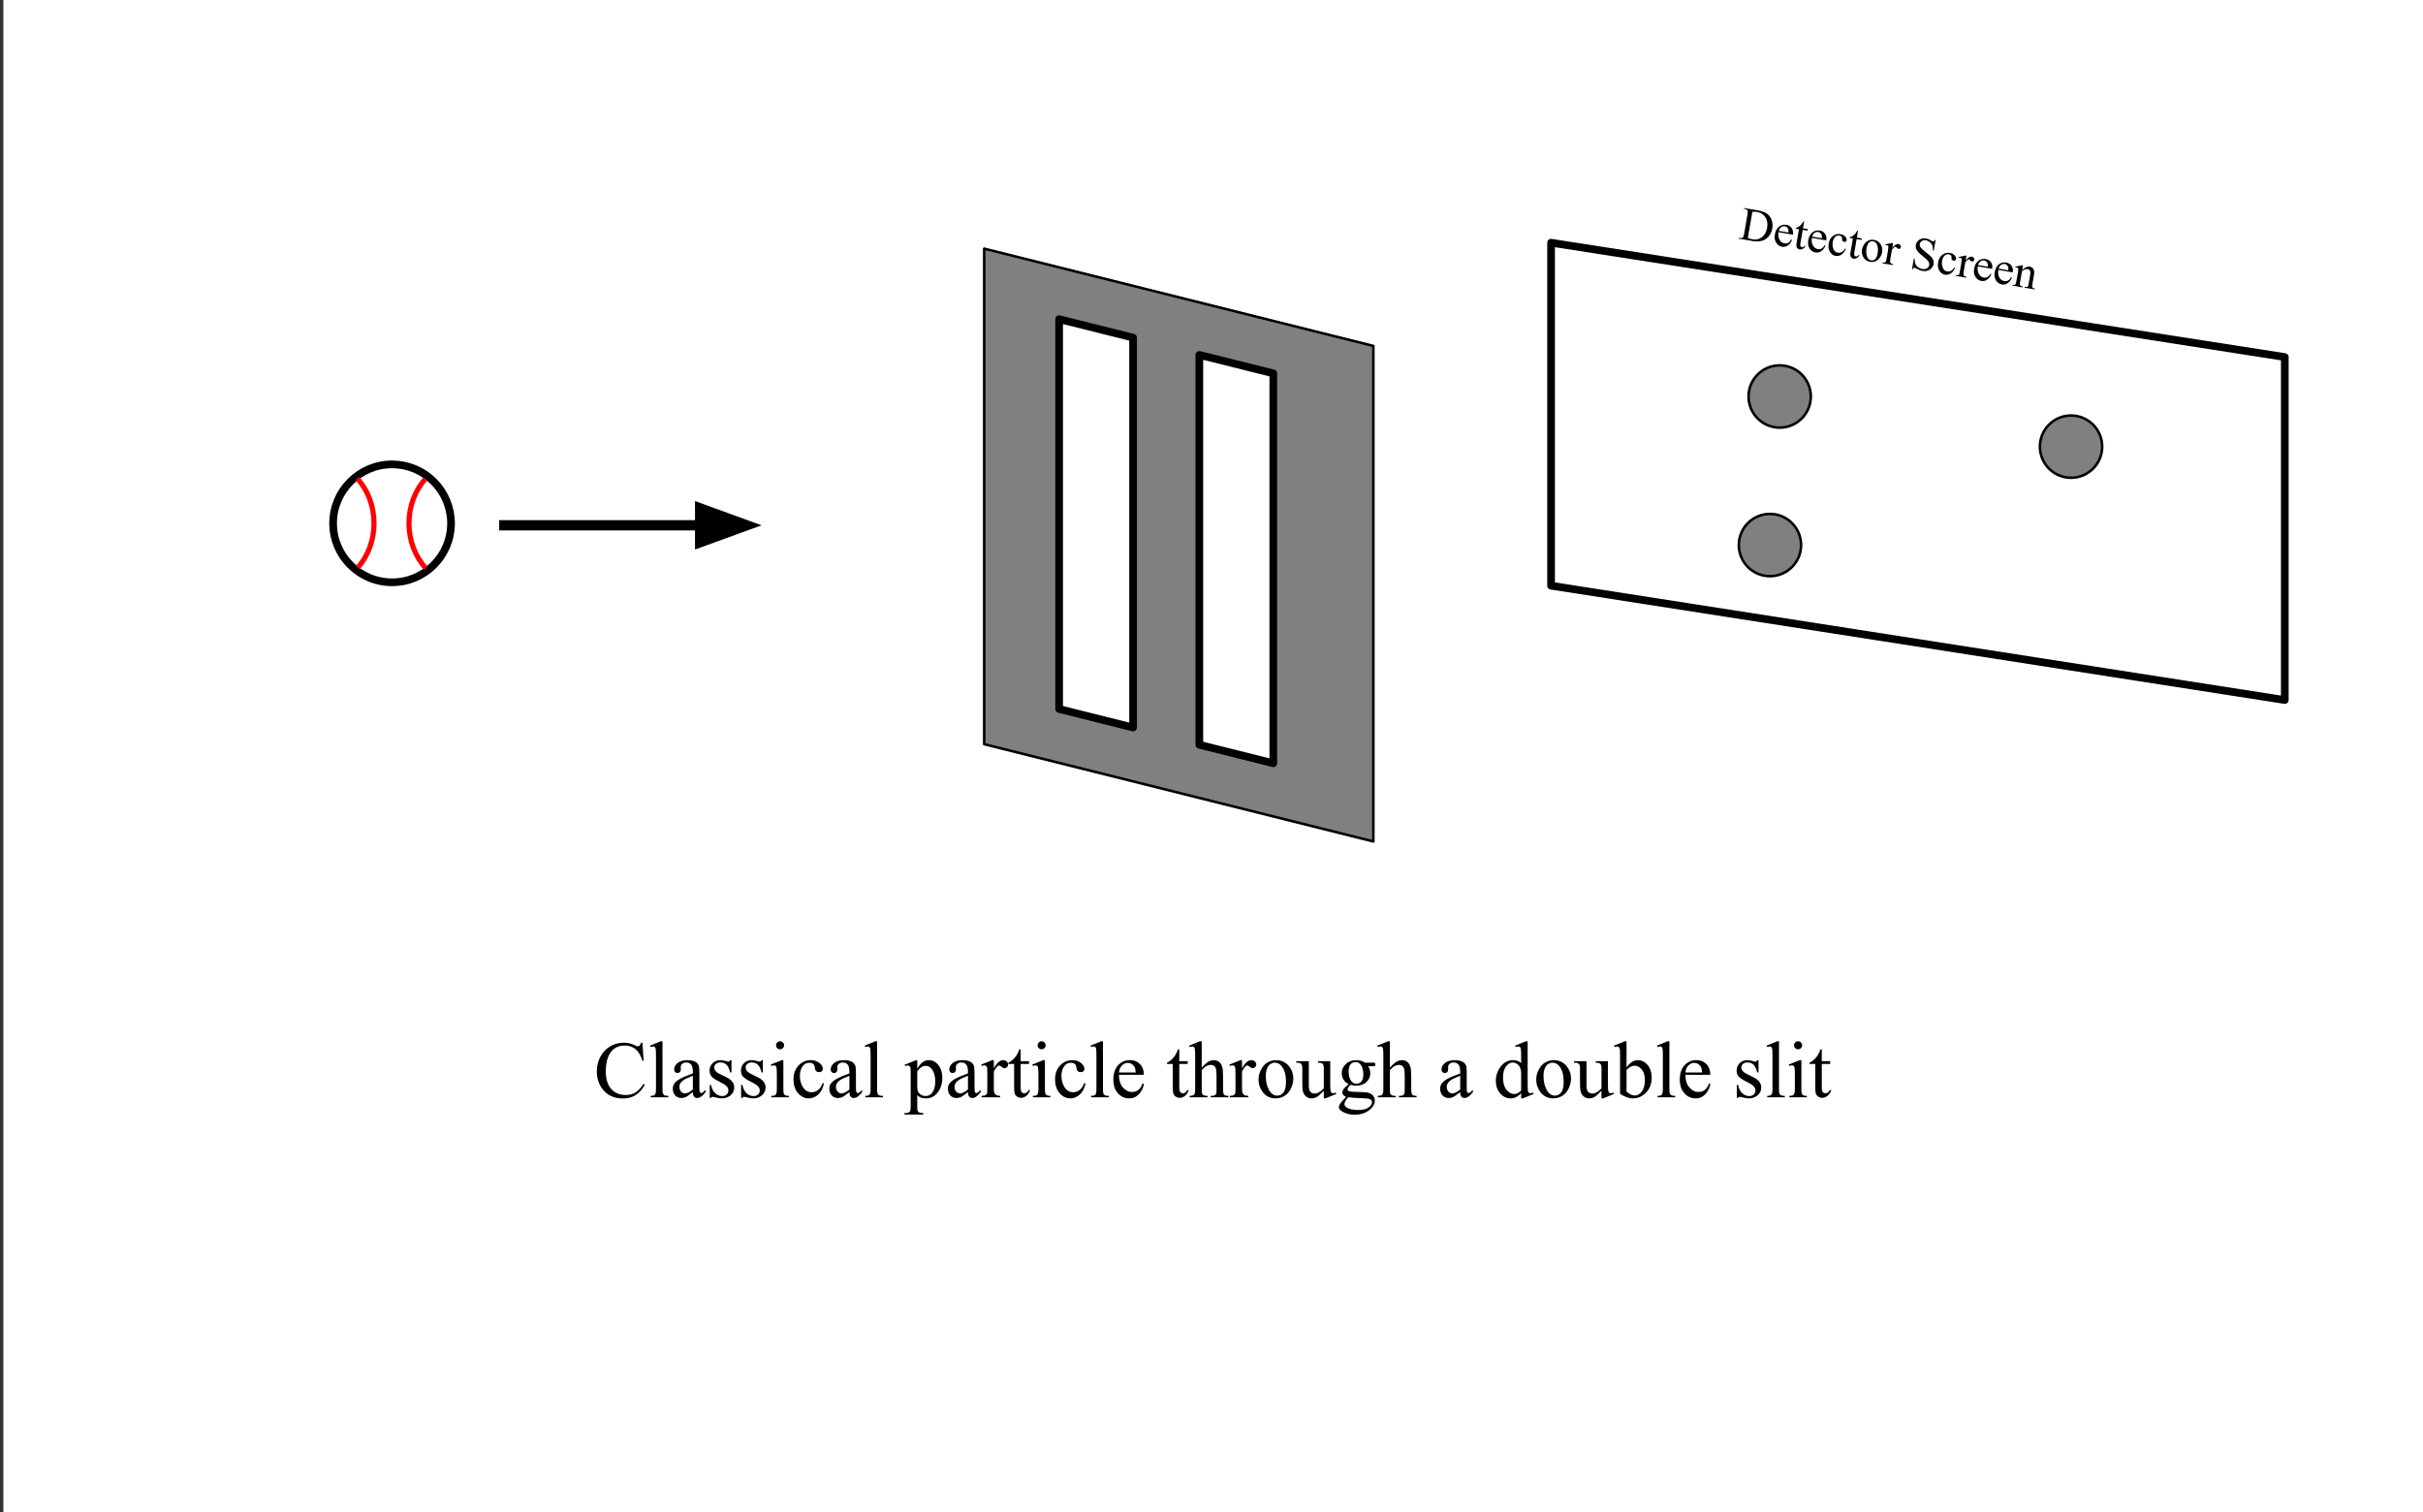 <?xml version="1.0" encoding="UTF-8"?>
<svg xmlns="http://www.w3.org/2000/svg" xmlns:xlink="http://www.w3.org/1999/xlink" width="721pt" height="450pt" viewBox="0 0 721 450" version="1.1">
<rect x="0" y="0" width="721" height="450" fill="#333333" stroke="none"/>
<defs>
<g>
<symbol overflow="visible" id="glyph0-0">
<path style="stroke:none;" d="M 1.906 0.328 L 3.391 -8.297 L 10.297 -7.109 L 8.812 1.516 Z M 2.156 0.141 L 8.625 1.25 L 10.047 -6.938 L 3.578 -8.047 Z M 2.156 0.141 "/>
</symbol>
<symbol overflow="visible" id="glyph0-1">
<path style="stroke:none;" d="M 0.234 0.047 L 0.281 -0.203 L 0.625 -0.156 C 1.008 -0.082 1.305 -0.156 1.516 -0.375 C 1.641 -0.508 1.75 -0.832 1.844 -1.344 L 2.859 -7.25 C 2.953 -7.82 2.945 -8.191 2.844 -8.359 C 2.695 -8.586 2.453 -8.734 2.109 -8.797 L 1.766 -8.844 L 1.812 -9.078 L 5.531 -8.453 C 6.895 -8.211 7.906 -7.879 8.562 -7.453 C 9.219 -7.023 9.695 -6.41 10 -5.609 C 10.312 -4.805 10.391 -3.938 10.234 -3 C 10.016 -1.719 9.445 -0.723 8.531 -0.016 C 7.488 0.797 6.082 1.047 4.312 0.734 Z M 2.953 -0.172 C 3.504 0.047 3.973 0.188 4.359 0.25 C 5.398 0.426 6.328 0.211 7.141 -0.391 C 7.953 -0.992 8.469 -1.926 8.688 -3.188 C 8.906 -4.445 8.734 -5.5 8.172 -6.344 C 7.609 -7.195 6.785 -7.719 5.703 -7.906 C 5.305 -7.969 4.836 -7.977 4.297 -7.938 Z M 2.953 -0.172 "/>
</symbol>
<symbol overflow="visible" id="glyph0-2">
<path style="stroke:none;" d="M 2.125 -3.594 C 1.969 -2.688 2.07 -1.926 2.438 -1.312 C 2.781 -0.719 3.266 -0.367 3.891 -0.266 C 4.285 -0.191 4.648 -0.242 4.984 -0.422 C 5.316 -0.598 5.633 -0.938 5.938 -1.438 L 6.125 -1.266 C 5.926 -0.672 5.555 -0.16 5.016 0.266 C 4.473 0.703 3.859 0.859 3.172 0.734 C 2.43 0.609 1.848 0.211 1.422 -0.453 C 0.992 -1.117 0.863 -1.938 1.031 -2.906 C 1.219 -3.969 1.629 -4.742 2.266 -5.234 C 2.91 -5.734 3.641 -5.914 4.453 -5.781 C 5.148 -5.664 5.68 -5.336 6.047 -4.797 C 6.41 -4.266 6.523 -3.617 6.391 -2.859 Z M 2.203 -3.984 L 5.062 -3.484 C 5.102 -3.891 5.102 -4.176 5.062 -4.344 C 4.988 -4.625 4.852 -4.852 4.656 -5.031 C 4.457 -5.207 4.238 -5.316 4 -5.359 C 3.633 -5.422 3.273 -5.332 2.922 -5.094 C 2.578 -4.863 2.336 -4.492 2.203 -3.984 Z M 2.203 -3.984 "/>
</symbol>
<symbol overflow="visible" id="glyph0-3">
<path style="stroke:none;" d="M 3.625 -7.812 L 3.281 -5.797 L 4.734 -5.547 L 4.656 -5.078 L 3.203 -5.328 L 2.516 -1.312 C 2.441 -0.914 2.453 -0.633 2.547 -0.469 C 2.641 -0.312 2.77 -0.219 2.938 -0.188 C 3.094 -0.156 3.25 -0.176 3.406 -0.25 C 3.57 -0.32 3.707 -0.445 3.812 -0.625 L 4.062 -0.578 C 3.832 -0.148 3.551 0.145 3.219 0.312 C 2.895 0.488 2.582 0.551 2.281 0.5 C 2.07 0.469 1.879 0.375 1.703 0.219 C 1.535 0.062 1.422 -0.125 1.359 -0.344 C 1.297 -0.57 1.301 -0.914 1.375 -1.375 L 2.094 -5.516 L 1.125 -5.672 L 1.156 -5.891 C 1.426 -5.941 1.707 -6.066 2 -6.266 C 2.301 -6.461 2.582 -6.707 2.844 -7 C 2.969 -7.145 3.16 -7.426 3.422 -7.844 Z M 3.625 -7.812 "/>
</symbol>
<symbol overflow="visible" id="glyph0-4">
<path style="stroke:none;" d="M 6.078 -1.375 C 5.766 -0.582 5.328 -0.008 4.766 0.344 C 4.211 0.695 3.641 0.82 3.047 0.719 C 2.348 0.594 1.789 0.191 1.375 -0.484 C 0.957 -1.16 0.836 -2 1.016 -3 C 1.18 -3.969 1.602 -4.707 2.281 -5.219 C 2.957 -5.727 3.703 -5.91 4.516 -5.766 C 5.117 -5.66 5.586 -5.414 5.922 -5.031 C 6.254 -4.645 6.395 -4.273 6.344 -3.922 C 6.312 -3.766 6.227 -3.641 6.094 -3.547 C 5.969 -3.453 5.801 -3.426 5.594 -3.469 C 5.344 -3.508 5.16 -3.629 5.047 -3.828 C 4.992 -3.93 4.977 -4.117 5 -4.391 C 5.02 -4.66 4.961 -4.879 4.828 -5.047 C 4.703 -5.191 4.492 -5.289 4.203 -5.344 C 3.766 -5.414 3.375 -5.316 3.031 -5.047 C 2.602 -4.672 2.328 -4.125 2.203 -3.406 C 2.078 -2.664 2.145 -1.977 2.406 -1.344 C 2.664 -0.719 3.102 -0.352 3.719 -0.25 C 4.156 -0.164 4.578 -0.25 4.984 -0.5 C 5.266 -0.656 5.57 -0.988 5.906 -1.5 Z M 6.078 -1.375 "/>
</symbol>
<symbol overflow="visible" id="glyph0-5">
<path style="stroke:none;" d="M 4.547 -5.766 C 5.473 -5.609 6.16 -5.117 6.609 -4.297 C 6.984 -3.609 7.102 -2.875 6.969 -2.094 C 6.875 -1.539 6.645 -1.004 6.281 -0.484 C 5.914 0.035 5.477 0.398 4.969 0.609 C 4.457 0.816 3.914 0.867 3.344 0.766 C 2.414 0.609 1.738 0.113 1.312 -0.719 C 0.969 -1.426 0.859 -2.164 0.984 -2.938 C 1.086 -3.508 1.328 -4.051 1.703 -4.562 C 2.078 -5.082 2.516 -5.438 3.016 -5.625 C 3.516 -5.812 4.023 -5.859 4.547 -5.766 Z M 4.25 -5.344 C 4.008 -5.383 3.758 -5.359 3.5 -5.266 C 3.238 -5.172 3.004 -4.957 2.797 -4.625 C 2.586 -4.289 2.43 -3.848 2.328 -3.297 C 2.18 -2.398 2.227 -1.594 2.469 -0.875 C 2.707 -0.164 3.125 0.234 3.719 0.328 C 4.145 0.398 4.531 0.285 4.875 -0.016 C 5.227 -0.328 5.477 -0.914 5.625 -1.781 C 5.82 -2.883 5.738 -3.789 5.375 -4.5 C 5.125 -4.977 4.75 -5.258 4.25 -5.344 Z M 4.25 -5.344 "/>
</symbol>
<symbol overflow="visible" id="glyph0-6">
<path style="stroke:none;" d="M 3.328 -5.969 L 3.094 -4.562 C 3.77 -5.414 4.379 -5.797 4.922 -5.703 C 5.172 -5.66 5.363 -5.547 5.5 -5.359 C 5.633 -5.18 5.688 -5 5.656 -4.812 C 5.625 -4.633 5.535 -4.488 5.391 -4.375 C 5.254 -4.27 5.109 -4.234 4.953 -4.266 C 4.785 -4.297 4.617 -4.406 4.453 -4.594 C 4.285 -4.789 4.156 -4.898 4.062 -4.922 C 3.977 -4.93 3.879 -4.898 3.766 -4.828 C 3.535 -4.672 3.273 -4.398 2.984 -4.016 L 2.484 -1.062 C 2.422 -0.707 2.422 -0.438 2.484 -0.25 C 2.516 -0.133 2.598 -0.023 2.734 0.078 C 2.867 0.191 3.078 0.27 3.359 0.312 L 3.312 0.562 L 0.156 0.031 L 0.203 -0.219 C 0.516 -0.164 0.754 -0.176 0.922 -0.25 C 1.047 -0.301 1.145 -0.398 1.219 -0.547 C 1.25 -0.617 1.297 -0.836 1.359 -1.203 L 1.781 -3.578 C 1.895 -4.297 1.945 -4.727 1.938 -4.875 C 1.938 -5.02 1.898 -5.129 1.828 -5.203 C 1.766 -5.273 1.676 -5.32 1.562 -5.344 C 1.426 -5.363 1.266 -5.359 1.078 -5.328 L 1.062 -5.594 L 3.047 -6.031 Z M 3.328 -5.969 "/>
</symbol>
<symbol overflow="visible" id="glyph0-7">
<path style="stroke:none;" d=""/>
</symbol>
<symbol overflow="visible" id="glyph0-8">
<path style="stroke:none;" d="M 7.938 -8.266 L 7.391 -5.109 L 7.141 -5.141 C 7.16 -5.766 7.098 -6.27 6.953 -6.656 C 6.805 -7.051 6.555 -7.391 6.203 -7.672 C 5.859 -7.953 5.484 -8.129 5.078 -8.203 C 4.598 -8.285 4.18 -8.207 3.828 -7.969 C 3.473 -7.738 3.27 -7.441 3.219 -7.078 C 3.164 -6.797 3.211 -6.523 3.359 -6.266 C 3.598 -5.879 4.18 -5.316 5.109 -4.578 C 5.898 -3.973 6.426 -3.52 6.688 -3.219 C 6.957 -2.914 7.148 -2.582 7.266 -2.219 C 7.379 -1.863 7.406 -1.504 7.344 -1.141 C 7.219 -0.453 6.844 0.098 6.219 0.516 C 5.602 0.93 4.867 1.062 4.016 0.906 C 3.766 0.863 3.52 0.801 3.281 0.719 C 3.145 0.664 2.867 0.531 2.453 0.312 C 2.035 0.102 1.77 -0.008 1.656 -0.031 C 1.551 -0.051 1.457 -0.035 1.375 0.016 C 1.301 0.078 1.234 0.211 1.172 0.422 L 0.922 0.375 L 1.453 -2.766 L 1.703 -2.719 C 1.703 -2.039 1.773 -1.52 1.922 -1.156 C 2.066 -0.801 2.32 -0.484 2.688 -0.203 C 3.062 0.078 3.488 0.258 3.969 0.344 C 4.539 0.438 5.008 0.363 5.375 0.125 C 5.75 -0.102 5.973 -0.422 6.047 -0.828 C 6.086 -1.055 6.062 -1.289 5.969 -1.531 C 5.883 -1.781 5.727 -2.023 5.5 -2.266 C 5.363 -2.441 4.941 -2.816 4.234 -3.391 C 3.523 -3.961 3.023 -4.406 2.734 -4.719 C 2.453 -5.039 2.25 -5.375 2.125 -5.719 C 2.008 -6.062 1.984 -6.422 2.047 -6.797 C 2.16 -7.461 2.508 -7.984 3.094 -8.359 C 3.688 -8.742 4.375 -8.867 5.156 -8.734 C 5.633 -8.648 6.125 -8.445 6.625 -8.125 C 6.852 -7.969 7.02 -7.879 7.125 -7.859 C 7.25 -7.836 7.348 -7.852 7.422 -7.906 C 7.504 -7.969 7.594 -8.098 7.688 -8.297 Z M 7.938 -8.266 "/>
</symbol>
<symbol overflow="visible" id="glyph0-9">
<path style="stroke:none;" d="M 3.109 -4.656 C 3.973 -5.414 4.734 -5.738 5.391 -5.625 C 5.734 -5.562 6.008 -5.422 6.219 -5.203 C 6.426 -4.992 6.57 -4.688 6.656 -4.281 C 6.707 -3.988 6.68 -3.566 6.578 -3.016 L 6.125 -0.391 C 6.062 0.004 6.051 0.281 6.094 0.438 C 6.125 0.551 6.188 0.645 6.281 0.719 C 6.383 0.801 6.586 0.867 6.891 0.922 L 6.844 1.172 L 3.781 0.656 L 3.828 0.406 L 3.953 0.422 C 4.242 0.473 4.457 0.461 4.594 0.391 C 4.727 0.328 4.828 0.219 4.891 0.062 C 4.922 0 4.969 -0.211 5.031 -0.578 L 5.469 -3.094 C 5.562 -3.656 5.555 -4.078 5.453 -4.359 C 5.348 -4.641 5.125 -4.812 4.781 -4.875 C 4.238 -4.969 3.656 -4.766 3.031 -4.266 L 2.469 -1.016 C 2.395 -0.586 2.379 -0.32 2.422 -0.219 C 2.461 -0.094 2.531 0.008 2.625 0.094 C 2.719 0.176 2.938 0.25 3.281 0.312 L 3.234 0.562 L 0.188 0.031 L 0.234 -0.219 L 0.375 -0.188 C 0.676 -0.133 0.895 -0.176 1.031 -0.312 C 1.176 -0.457 1.285 -0.758 1.359 -1.219 L 1.766 -3.5 C 1.891 -4.238 1.945 -4.691 1.938 -4.859 C 1.926 -5.023 1.891 -5.141 1.828 -5.203 C 1.773 -5.273 1.688 -5.32 1.562 -5.344 C 1.445 -5.363 1.297 -5.359 1.109 -5.328 L 1.047 -5.594 L 3.031 -6.031 L 3.328 -5.969 Z M 3.109 -4.656 "/>
</symbol>
<symbol overflow="visible" id="glyph1-0">
<path style="stroke:none;" d="M 3.328 0 L 3.328 -15 L 15.328 -15 L 15.328 0 Z M 3.703 -0.375 L 14.953 -0.375 L 14.953 -14.625 L 3.703 -14.625 Z M 3.703 -0.375 "/>
</symbol>
<symbol overflow="visible" id="glyph1-1">
<path style="stroke:none;" d="M 14.453 -16.25 L 14.812 -10.859 L 14.453 -10.859 C 13.961 -12.473 13.27 -13.633 12.375 -14.344 C 11.477 -15.051 10.398 -15.406 9.141 -15.406 C 8.086 -15.406 7.133 -15.141 6.281 -14.609 C 5.426 -14.078 4.754 -13.223 4.266 -12.047 C 3.785 -10.879 3.547 -9.422 3.547 -7.672 C 3.547 -6.234 3.773 -4.988 4.234 -3.938 C 4.691 -2.883 5.383 -2.078 6.312 -1.516 C 7.238 -0.953 8.297 -0.672 9.484 -0.672 C 10.516 -0.672 11.422 -0.891 12.203 -1.328 C 12.992 -1.773 13.863 -2.656 14.812 -3.969 L 15.172 -3.734 C 14.379 -2.316 13.453 -1.281 12.391 -0.625 C 11.328 0.031 10.066 0.359 8.609 0.359 C 5.973 0.359 3.93 -0.613 2.484 -2.562 C 1.41 -4.02 0.875 -5.734 0.875 -7.703 C 0.875 -9.285 1.227 -10.738 1.938 -12.062 C 2.645 -13.395 3.617 -14.426 4.859 -15.156 C 6.109 -15.883 7.473 -16.25 8.953 -16.25 C 10.098 -16.25 11.234 -15.969 12.359 -15.406 C 12.68 -15.238 12.914 -15.156 13.062 -15.156 C 13.27 -15.156 13.453 -15.227 13.609 -15.375 C 13.805 -15.582 13.953 -15.875 14.047 -16.25 Z M 14.453 -16.25 "/>
</symbol>
<symbol overflow="visible" id="glyph1-2">
<path style="stroke:none;" d="M 4.438 -16.672 L 4.438 -2.422 C 4.438 -1.754 4.484 -1.312 4.578 -1.094 C 4.68 -0.875 4.832 -0.707 5.031 -0.594 C 5.238 -0.477 5.617 -0.422 6.172 -0.422 L 6.172 0 L 0.922 0 L 0.922 -0.422 C 1.41 -0.422 1.742 -0.473 1.922 -0.578 C 2.098 -0.68 2.238 -0.848 2.344 -1.078 C 2.445 -1.316 2.5 -1.766 2.5 -2.422 L 2.5 -12.172 C 2.5 -13.391 2.469 -14.133 2.406 -14.406 C 2.352 -14.688 2.266 -14.875 2.141 -14.969 C 2.023 -15.07 1.875 -15.125 1.688 -15.125 C 1.488 -15.125 1.234 -15.062 0.922 -14.938 L 0.719 -15.359 L 3.922 -16.672 Z M 4.438 -16.672 "/>
</symbol>
<symbol overflow="visible" id="glyph1-3">
<path style="stroke:none;" d="M 6.828 -1.547 C 5.734 -0.691 5.047 -0.203 4.766 -0.078 C 4.336 0.117 3.883 0.219 3.406 0.219 C 2.664 0.219 2.055 -0.031 1.578 -0.531 C 1.098 -1.039 0.859 -1.711 0.859 -2.547 C 0.859 -3.066 0.973 -3.52 1.203 -3.906 C 1.523 -4.438 2.082 -4.938 2.875 -5.406 C 3.664 -5.875 4.984 -6.441 6.828 -7.109 L 6.828 -7.531 C 6.828 -8.602 6.656 -9.336 6.312 -9.734 C 5.977 -10.141 5.488 -10.344 4.844 -10.344 C 4.352 -10.344 3.961 -10.207 3.672 -9.938 C 3.367 -9.676 3.219 -9.375 3.219 -9.031 L 3.25 -8.344 C 3.25 -7.988 3.156 -7.711 2.969 -7.516 C 2.789 -7.316 2.551 -7.219 2.25 -7.219 C 1.957 -7.219 1.719 -7.316 1.531 -7.516 C 1.352 -7.723 1.266 -8.004 1.266 -8.359 C 1.266 -9.023 1.609 -9.641 2.297 -10.203 C 2.984 -10.766 3.945 -11.047 5.188 -11.047 C 6.145 -11.047 6.926 -10.891 7.531 -10.578 C 8 -10.328 8.344 -9.945 8.562 -9.438 C 8.695 -9.102 8.766 -8.414 8.766 -7.375 L 8.766 -3.734 C 8.766 -2.703 8.785 -2.07 8.828 -1.844 C 8.867 -1.613 8.93 -1.457 9.016 -1.375 C 9.109 -1.301 9.211 -1.266 9.328 -1.266 C 9.453 -1.266 9.562 -1.289 9.656 -1.344 C 9.82 -1.445 10.141 -1.734 10.609 -2.203 L 10.609 -1.547 C 9.734 -0.367 8.895 0.219 8.094 0.219 C 7.719 0.219 7.414 0.082 7.188 -0.188 C 6.957 -0.457 6.836 -0.91 6.828 -1.547 Z M 6.828 -2.312 L 6.828 -6.406 C 5.648 -5.938 4.891 -5.602 4.547 -5.406 C 3.93 -5.062 3.488 -4.703 3.219 -4.328 C 2.957 -3.953 2.828 -3.539 2.828 -3.094 C 2.828 -2.531 2.992 -2.062 3.328 -1.688 C 3.66 -1.32 4.047 -1.141 4.484 -1.141 C 5.078 -1.141 5.859 -1.531 6.828 -2.312 Z M 6.828 -2.312 "/>
</symbol>
<symbol overflow="visible" id="glyph1-4">
<path style="stroke:none;" d="M 7.688 -11.047 L 7.688 -7.391 L 7.297 -7.391 C 7.004 -8.547 6.625 -9.328 6.156 -9.734 C 5.695 -10.148 5.109 -10.359 4.391 -10.359 C 3.836 -10.359 3.395 -10.211 3.062 -9.922 C 2.727 -9.641 2.562 -9.32 2.562 -8.969 C 2.562 -8.531 2.688 -8.156 2.938 -7.844 C 3.176 -7.52 3.664 -7.18 4.406 -6.828 L 6.125 -5.984 C 7.707 -5.211 8.5 -4.195 8.5 -2.938 C 8.5 -1.957 8.129 -1.164 7.391 -0.562 C 6.648 0.031 5.82 0.328 4.906 0.328 C 4.25 0.328 3.5 0.207 2.656 -0.031 C 2.406 -0.102 2.195 -0.141 2.031 -0.141 C 1.852 -0.141 1.711 -0.035 1.609 0.172 L 1.219 0.172 L 1.219 -3.672 L 1.609 -3.672 C 1.828 -2.578 2.242 -1.75 2.859 -1.188 C 3.473 -0.633 4.164 -0.359 4.938 -0.359 C 5.477 -0.359 5.914 -0.516 6.25 -0.828 C 6.594 -1.148 6.766 -1.535 6.766 -1.984 C 6.766 -2.523 6.57 -2.977 6.188 -3.344 C 5.812 -3.707 5.055 -4.172 3.922 -4.734 C 2.797 -5.297 2.055 -5.805 1.703 -6.266 C 1.348 -6.703 1.172 -7.266 1.172 -7.953 C 1.172 -8.828 1.473 -9.562 2.078 -10.156 C 2.68 -10.75 3.469 -11.047 4.438 -11.047 C 4.852 -11.047 5.363 -10.957 5.969 -10.781 C 6.363 -10.664 6.629 -10.609 6.766 -10.609 C 6.891 -10.609 6.984 -10.633 7.047 -10.688 C 7.117 -10.738 7.203 -10.859 7.297 -11.047 Z M 7.688 -11.047 "/>
</symbol>
<symbol overflow="visible" id="glyph1-5">
<path style="stroke:none;" d="M 3.484 -16.672 C 3.805 -16.672 4.082 -16.551 4.312 -16.312 C 4.551 -16.082 4.672 -15.805 4.672 -15.484 C 4.672 -15.148 4.551 -14.863 4.312 -14.625 C 4.082 -14.395 3.805 -14.281 3.484 -14.281 C 3.148 -14.281 2.863 -14.395 2.625 -14.625 C 2.395 -14.863 2.281 -15.148 2.281 -15.484 C 2.281 -15.805 2.395 -16.082 2.625 -16.312 C 2.863 -16.551 3.148 -16.672 3.484 -16.672 Z M 4.453 -11.047 L 4.453 -2.422 C 4.453 -1.754 4.5 -1.305 4.594 -1.078 C 4.695 -0.859 4.844 -0.691 5.031 -0.578 C 5.227 -0.473 5.578 -0.422 6.078 -0.422 L 6.078 0 L 0.875 0 L 0.875 -0.422 C 1.395 -0.422 1.742 -0.473 1.922 -0.578 C 2.098 -0.68 2.238 -0.848 2.344 -1.078 C 2.457 -1.316 2.516 -1.766 2.516 -2.422 L 2.516 -6.562 C 2.516 -7.727 2.477 -8.484 2.406 -8.828 C 2.352 -9.078 2.266 -9.25 2.141 -9.344 C 2.023 -9.445 1.867 -9.5 1.672 -9.5 C 1.453 -9.5 1.188 -9.438 0.875 -9.312 L 0.703 -9.734 L 3.938 -11.047 Z M 4.453 -11.047 "/>
</symbol>
<symbol overflow="visible" id="glyph1-6">
<path style="stroke:none;" d="M 9.875 -4.078 C 9.582 -2.66 9.016 -1.57 8.172 -0.812 C 7.328 -0.051 6.395 0.328 5.375 0.328 C 4.156 0.328 3.094 -0.18 2.188 -1.203 C 1.281 -2.234 0.828 -3.617 0.828 -5.359 C 0.828 -7.047 1.328 -8.414 2.328 -9.469 C 3.328 -10.52 4.531 -11.047 5.938 -11.047 C 7 -11.047 7.867 -10.766 8.547 -10.203 C 9.223 -9.648 9.562 -9.07 9.562 -8.469 C 9.562 -8.176 9.461 -7.938 9.266 -7.75 C 9.078 -7.57 8.812 -7.484 8.469 -7.484 C 8.008 -7.484 7.664 -7.629 7.438 -7.922 C 7.301 -8.086 7.211 -8.398 7.172 -8.859 C 7.129 -9.316 6.969 -9.672 6.688 -9.922 C 6.414 -10.148 6.039 -10.266 5.562 -10.266 C 4.781 -10.266 4.148 -9.977 3.672 -9.406 C 3.035 -8.633 2.719 -7.617 2.719 -6.359 C 2.719 -5.078 3.031 -3.945 3.656 -2.969 C 4.289 -1.988 5.145 -1.5 6.219 -1.5 C 6.977 -1.5 7.664 -1.758 8.281 -2.281 C 8.707 -2.645 9.125 -3.301 9.531 -4.25 Z M 9.875 -4.078 "/>
</symbol>
<symbol overflow="visible" id="glyph1-7">
<path style="stroke:none;" d=""/>
</symbol>
<symbol overflow="visible" id="glyph1-8">
<path style="stroke:none;" d="M -0.031 -9.672 L 3.281 -11 L 3.734 -11 L 3.734 -8.5 C 4.285 -9.445 4.836 -10.109 5.391 -10.484 C 5.953 -10.859 6.539 -11.047 7.156 -11.047 C 8.238 -11.047 9.141 -10.625 9.859 -9.781 C 10.742 -8.75 11.188 -7.406 11.188 -5.75 C 11.188 -3.906 10.656 -2.375 9.594 -1.156 C 8.719 -0.164 7.613 0.328 6.281 0.328 C 5.707 0.328 5.207 0.242 4.781 0.078 C 4.469 -0.035 4.117 -0.27 3.734 -0.625 L 3.734 2.656 C 3.734 3.383 3.773 3.848 3.859 4.047 C 3.953 4.242 4.109 4.398 4.328 4.516 C 4.555 4.641 4.961 4.703 5.547 4.703 L 5.547 5.141 L -0.078 5.141 L -0.078 4.703 L 0.219 4.703 C 0.645 4.711 1.008 4.629 1.312 4.453 C 1.457 4.367 1.57 4.227 1.656 4.031 C 1.738 3.844 1.781 3.359 1.781 2.578 L 1.781 -7.578 C 1.781 -8.266 1.75 -8.703 1.688 -8.891 C 1.625 -9.078 1.523 -9.219 1.391 -9.312 C 1.254 -9.406 1.066 -9.453 0.828 -9.453 C 0.641 -9.453 0.406 -9.398 0.125 -9.297 Z M 3.734 -7.812 L 3.734 -3.797 C 3.734 -2.93 3.766 -2.363 3.828 -2.094 C 3.941 -1.633 4.211 -1.234 4.641 -0.891 C 5.066 -0.547 5.602 -0.375 6.25 -0.375 C 7.031 -0.375 7.66 -0.68 8.141 -1.297 C 8.773 -2.086 9.094 -3.207 9.094 -4.656 C 9.094 -6.289 8.734 -7.551 8.016 -8.438 C 7.516 -9.051 6.922 -9.359 6.234 -9.359 C 5.859 -9.359 5.488 -9.266 5.125 -9.078 C 4.844 -8.93 4.379 -8.508 3.734 -7.812 Z M 3.734 -7.812 "/>
</symbol>
<symbol overflow="visible" id="glyph1-9">
<path style="stroke:none;" d="M 3.891 -11.047 L 3.891 -8.641 C 4.785 -10.242 5.707 -11.047 6.656 -11.047 C 7.082 -11.047 7.438 -10.914 7.719 -10.656 C 8 -10.395 8.141 -10.094 8.141 -9.75 C 8.141 -9.445 8.035 -9.188 7.828 -8.969 C 7.629 -8.758 7.391 -8.656 7.109 -8.656 C 6.836 -8.656 6.531 -8.789 6.188 -9.062 C 5.852 -9.332 5.602 -9.469 5.438 -9.469 C 5.301 -9.469 5.148 -9.391 4.984 -9.234 C 4.629 -8.91 4.266 -8.383 3.891 -7.656 L 3.891 -2.516 C 3.891 -1.922 3.961 -1.469 4.109 -1.156 C 4.211 -0.945 4.395 -0.77 4.656 -0.625 C 4.914 -0.488 5.285 -0.422 5.766 -0.422 L 5.766 0 L 0.266 0 L 0.266 -0.422 C 0.816 -0.422 1.223 -0.508 1.484 -0.688 C 1.68 -0.812 1.82 -1.008 1.906 -1.281 C 1.938 -1.414 1.953 -1.797 1.953 -2.422 L 1.953 -6.578 C 1.953 -7.828 1.926 -8.57 1.875 -8.812 C 1.832 -9.051 1.738 -9.223 1.594 -9.328 C 1.457 -9.441 1.289 -9.5 1.094 -9.5 C 0.852 -9.5 0.578 -9.438 0.266 -9.312 L 0.156 -9.734 L 3.406 -11.047 Z M 3.891 -11.047 "/>
</symbol>
<symbol overflow="visible" id="glyph1-10">
<path style="stroke:none;" d="M 3.875 -14.266 L 3.875 -10.734 L 6.375 -10.734 L 6.375 -9.922 L 3.875 -9.922 L 3.875 -2.953 C 3.875 -2.254 3.973 -1.785 4.172 -1.547 C 4.367 -1.305 4.625 -1.188 4.938 -1.188 C 5.195 -1.188 5.445 -1.266 5.688 -1.422 C 5.926 -1.586 6.113 -1.828 6.25 -2.141 L 6.703 -2.141 C 6.43 -1.367 6.047 -0.789 5.547 -0.406 C 5.047 -0.02 4.531 0.172 4 0.172 C 3.633 0.172 3.281 0.07 2.938 -0.125 C 2.594 -0.32 2.336 -0.602 2.172 -0.969 C 2.016 -1.344 1.938 -1.922 1.938 -2.703 L 1.938 -9.922 L 0.234 -9.922 L 0.234 -10.297 C 0.66 -10.473 1.098 -10.766 1.547 -11.172 C 2.004 -11.586 2.406 -12.078 2.75 -12.641 C 2.938 -12.93 3.188 -13.473 3.5 -14.266 Z M 3.875 -14.266 "/>
</symbol>
<symbol overflow="visible" id="glyph1-11">
<path style="stroke:none;" d="M 2.562 -6.688 C 2.551 -5.094 2.938 -3.844 3.719 -2.938 C 4.5 -2.031 5.414 -1.578 6.469 -1.578 C 7.176 -1.578 7.785 -1.77 8.297 -2.156 C 8.816 -2.551 9.254 -3.219 9.609 -4.156 L 9.969 -3.922 C 9.812 -2.848 9.336 -1.867 8.547 -0.984 C 7.754 -0.109 6.766 0.328 5.578 0.328 C 4.285 0.328 3.18 -0.172 2.266 -1.172 C 1.348 -2.18 0.891 -3.535 0.891 -5.234 C 0.891 -7.066 1.359 -8.492 2.297 -9.516 C 3.242 -10.547 4.426 -11.062 5.844 -11.062 C 7.051 -11.062 8.039 -10.664 8.812 -9.875 C 9.582 -9.082 9.969 -8.02 9.969 -6.688 Z M 2.562 -7.375 L 7.531 -7.375 C 7.488 -8.062 7.406 -8.547 7.281 -8.828 C 7.082 -9.266 6.789 -9.609 6.406 -9.859 C 6.02 -10.109 5.613 -10.234 5.188 -10.234 C 4.539 -10.234 3.961 -9.977 3.453 -9.469 C 2.941 -8.969 2.645 -8.27 2.562 -7.375 Z M 2.562 -7.375 "/>
</symbol>
<symbol overflow="visible" id="glyph1-12">
<path style="stroke:none;" d="M 3.906 -16.672 L 3.906 -8.812 C 4.77 -9.77 5.457 -10.379 5.969 -10.641 C 6.477 -10.91 6.984 -11.047 7.484 -11.047 C 8.098 -11.047 8.625 -10.879 9.062 -10.547 C 9.5 -10.211 9.82 -9.688 10.031 -8.969 C 10.176 -8.469 10.25 -7.551 10.25 -6.219 L 10.25 -2.422 C 10.25 -1.742 10.305 -1.281 10.422 -1.031 C 10.492 -0.844 10.625 -0.691 10.812 -0.578 C 11 -0.473 11.344 -0.422 11.844 -0.422 L 11.844 0 L 6.578 0 L 6.578 -0.422 L 6.828 -0.422 C 7.328 -0.422 7.672 -0.492 7.859 -0.641 C 8.055 -0.797 8.195 -1.023 8.281 -1.328 C 8.301 -1.453 8.312 -1.816 8.312 -2.422 L 8.312 -6.219 C 8.312 -7.395 8.25 -8.164 8.125 -8.531 C 8.008 -8.895 7.816 -9.172 7.547 -9.359 C 7.285 -9.547 6.969 -9.641 6.594 -9.641 C 6.207 -9.641 5.805 -9.535 5.391 -9.328 C 4.973 -9.129 4.477 -8.719 3.906 -8.094 L 3.906 -2.422 C 3.906 -1.691 3.945 -1.234 4.031 -1.047 C 4.113 -0.867 4.266 -0.719 4.484 -0.594 C 4.703 -0.477 5.086 -0.422 5.641 -0.422 L 5.641 0 L 0.312 0 L 0.312 -0.422 C 0.789 -0.422 1.164 -0.492 1.438 -0.641 C 1.594 -0.723 1.719 -0.875 1.812 -1.094 C 1.906 -1.312 1.953 -1.754 1.953 -2.422 L 1.953 -12.141 C 1.953 -13.367 1.922 -14.125 1.859 -14.406 C 1.805 -14.688 1.719 -14.875 1.594 -14.969 C 1.477 -15.07 1.316 -15.125 1.109 -15.125 C 0.953 -15.125 0.688 -15.062 0.312 -14.938 L 0.156 -15.359 L 3.359 -16.672 Z M 3.906 -16.672 "/>
</symbol>
<symbol overflow="visible" id="glyph1-13">
<path style="stroke:none;" d="M 6 -11.047 C 7.625 -11.047 8.93 -10.43 9.922 -9.203 C 10.754 -8.148 11.172 -6.938 11.172 -5.562 C 11.172 -4.602 10.938 -3.629 10.469 -2.641 C 10.008 -1.66 9.375 -0.922 8.562 -0.422 C 7.758 0.078 6.863 0.328 5.875 0.328 C 4.258 0.328 2.973 -0.316 2.016 -1.609 C 1.211 -2.691 0.812 -3.91 0.812 -5.266 C 0.812 -6.242 1.055 -7.219 1.547 -8.188 C 2.035 -9.164 2.676 -9.883 3.469 -10.344 C 4.27 -10.812 5.113 -11.047 6 -11.047 Z M 5.641 -10.297 C 5.223 -10.297 4.805 -10.172 4.391 -9.922 C 3.973 -9.672 3.633 -9.238 3.375 -8.625 C 3.113 -8.008 2.984 -7.219 2.984 -6.25 C 2.984 -4.688 3.297 -3.336 3.922 -2.203 C 4.547 -1.066 5.363 -0.5 6.375 -0.5 C 7.133 -0.5 7.758 -0.812 8.25 -1.438 C 8.738 -2.062 8.984 -3.141 8.984 -4.672 C 8.984 -6.578 8.578 -8.078 7.766 -9.172 C 7.203 -9.922 6.492 -10.297 5.641 -10.297 Z M 5.641 -10.297 "/>
</symbol>
<symbol overflow="visible" id="glyph1-14">
<path style="stroke:none;" d="M 10.156 -10.734 L 10.156 -4.234 C 10.156 -2.992 10.188 -2.234 10.25 -1.953 C 10.312 -1.672 10.406 -1.473 10.531 -1.359 C 10.656 -1.254 10.805 -1.203 10.984 -1.203 C 11.223 -1.203 11.492 -1.27 11.797 -1.406 L 11.969 -1 L 8.75 0.328 L 8.234 0.328 L 8.234 -1.953 C 7.305 -0.953 6.598 -0.32 6.109 -0.062 C 5.629 0.195 5.117 0.328 4.578 0.328 C 3.984 0.328 3.461 0.156 3.016 -0.188 C 2.578 -0.539 2.27 -0.988 2.094 -1.531 C 1.926 -2.082 1.844 -2.859 1.844 -3.859 L 1.844 -8.656 C 1.844 -9.156 1.785 -9.504 1.672 -9.703 C 1.566 -9.898 1.406 -10.051 1.188 -10.156 C 0.977 -10.258 0.594 -10.305 0.031 -10.297 L 0.031 -10.734 L 3.781 -10.734 L 3.781 -3.547 C 3.781 -2.547 3.953 -1.891 4.297 -1.578 C 4.648 -1.266 5.07 -1.109 5.562 -1.109 C 5.906 -1.109 6.285 -1.211 6.703 -1.422 C 7.129 -1.641 7.641 -2.047 8.234 -2.641 L 8.234 -8.719 C 8.234 -9.332 8.117 -9.742 7.891 -9.953 C 7.672 -10.172 7.207 -10.285 6.5 -10.297 L 6.5 -10.734 Z M 10.156 -10.734 "/>
</symbol>
<symbol overflow="visible" id="glyph1-15">
<path style="stroke:none;" d="M 3.625 -3.922 C 2.969 -4.234 2.461 -4.676 2.109 -5.25 C 1.754 -5.832 1.578 -6.469 1.578 -7.156 C 1.578 -8.219 1.977 -9.129 2.781 -9.891 C 3.582 -10.66 4.609 -11.047 5.859 -11.047 C 6.879 -11.047 7.766 -10.797 8.516 -10.297 L 10.797 -10.297 C 11.129 -10.297 11.32 -10.285 11.375 -10.266 C 11.438 -10.254 11.477 -10.223 11.5 -10.172 C 11.539 -10.098 11.562 -9.973 11.562 -9.797 C 11.562 -9.598 11.547 -9.457 11.516 -9.375 C 11.484 -9.332 11.438 -9.301 11.375 -9.281 C 11.32 -9.258 11.129 -9.25 10.797 -9.25 L 9.406 -9.25 C 9.844 -8.688 10.062 -7.969 10.062 -7.094 C 10.062 -6.094 9.676 -5.234 8.906 -4.516 C 8.145 -3.805 7.117 -3.453 5.828 -3.453 C 5.297 -3.453 4.754 -3.531 4.203 -3.688 C 3.859 -3.395 3.625 -3.133 3.5 -2.906 C 3.375 -2.688 3.312 -2.5 3.312 -2.344 C 3.312 -2.207 3.375 -2.078 3.5 -1.953 C 3.633 -1.828 3.891 -1.738 4.266 -1.688 C 4.484 -1.656 5.031 -1.629 5.906 -1.609 C 7.52 -1.566 8.562 -1.508 9.031 -1.438 C 9.758 -1.344 10.336 -1.07 10.766 -0.625 C 11.203 -0.188 11.422 0.348 11.422 0.984 C 11.422 1.867 11.008 2.695 10.188 3.469 C 8.969 4.613 7.379 5.188 5.422 5.188 C 3.91 5.188 2.633 4.844 1.594 4.156 C 1.008 3.77 0.719 3.363 0.719 2.938 C 0.719 2.75 0.758 2.562 0.844 2.375 C 0.977 2.094 1.254 1.691 1.672 1.172 C 1.723 1.098 2.117 0.676 2.859 -0.094 C 2.453 -0.332 2.164 -0.547 2 -0.734 C 1.832 -0.93 1.75 -1.148 1.75 -1.391 C 1.75 -1.672 1.859 -1.992 2.078 -2.359 C 2.305 -2.723 2.82 -3.242 3.625 -3.922 Z M 5.656 -10.484 C 5.082 -10.484 4.598 -10.254 4.203 -9.797 C 3.816 -9.336 3.625 -8.629 3.625 -7.672 C 3.625 -6.441 3.891 -5.488 4.422 -4.812 C 4.828 -4.289 5.344 -4.031 5.969 -4.031 C 6.562 -4.031 7.047 -4.254 7.422 -4.703 C 7.805 -5.148 8 -5.848 8 -6.797 C 8 -8.035 7.734 -9.008 7.203 -9.719 C 6.797 -10.227 6.281 -10.484 5.656 -10.484 Z M 3.5 0 C 3.133 0.395 2.859 0.766 2.672 1.109 C 2.484 1.453 2.391 1.77 2.391 2.062 C 2.391 2.438 2.617 2.766 3.078 3.047 C 3.859 3.535 4.984 3.781 6.453 3.781 C 7.859 3.781 8.895 3.531 9.562 3.031 C 10.238 2.531 10.578 2 10.578 1.438 C 10.578 1.031 10.375 0.742 9.969 0.578 C 9.562 0.398 8.758 0.297 7.562 0.266 C 5.801 0.223 4.445 0.133 3.5 0 Z M 3.5 0 "/>
</symbol>
<symbol overflow="visible" id="glyph1-16">
<path style="stroke:none;" d="M 8.328 -1.203 C 7.805 -0.66 7.297 -0.27 6.797 -0.031 C 6.297 0.207 5.758 0.328 5.188 0.328 C 4.008 0.328 2.984 -0.16 2.109 -1.141 C 1.234 -2.117 0.797 -3.379 0.797 -4.922 C 0.797 -6.461 1.281 -7.867 2.25 -9.141 C 3.219 -10.422 4.461 -11.062 5.984 -11.062 C 6.93 -11.062 7.711 -10.758 8.328 -10.156 L 8.328 -12.141 C 8.328 -13.367 8.297 -14.125 8.234 -14.406 C 8.18 -14.688 8.094 -14.875 7.969 -14.969 C 7.844 -15.07 7.688 -15.125 7.5 -15.125 C 7.301 -15.125 7.031 -15.062 6.688 -14.938 L 6.547 -15.359 L 9.734 -16.672 L 10.266 -16.672 L 10.266 -4.25 C 10.266 -3 10.289 -2.234 10.344 -1.953 C 10.406 -1.672 10.5 -1.473 10.625 -1.359 C 10.758 -1.254 10.914 -1.203 11.094 -1.203 C 11.301 -1.203 11.582 -1.27 11.938 -1.406 L 12.062 -1 L 8.875 0.328 L 8.328 0.328 Z M 8.328 -2.031 L 8.328 -7.562 C 8.285 -8.094 8.145 -8.578 7.906 -9.016 C 7.676 -9.453 7.367 -9.781 6.984 -10 C 6.598 -10.227 6.219 -10.344 5.844 -10.344 C 5.156 -10.344 4.547 -10.031 4.016 -9.406 C 3.297 -8.594 2.938 -7.406 2.938 -5.844 C 2.938 -4.27 3.281 -3.062 3.969 -2.219 C 4.656 -1.383 5.422 -0.969 6.266 -0.969 C 6.984 -0.969 7.672 -1.32 8.328 -2.031 Z M 8.328 -2.031 "/>
</symbol>
<symbol overflow="visible" id="glyph1-17">
<path style="stroke:none;" d="M 3.688 -8.891 C 4.727 -10.328 5.852 -11.047 7.062 -11.047 C 8.156 -11.047 9.113 -10.578 9.938 -9.641 C 10.758 -8.703 11.172 -7.414 11.172 -5.781 C 11.172 -3.875 10.535 -2.336 9.266 -1.172 C 8.18 -0.172 6.973 0.328 5.641 0.328 C 5.016 0.328 4.379 0.211 3.734 -0.016 C 3.086 -0.242 2.43 -0.582 1.766 -1.031 L 1.766 -12.156 C 1.766 -13.375 1.734 -14.125 1.672 -14.406 C 1.609 -14.688 1.516 -14.875 1.391 -14.969 C 1.266 -15.07 1.109 -15.125 0.922 -15.125 C 0.703 -15.125 0.43 -15.062 0.109 -14.938 L -0.062 -15.359 L 3.172 -16.672 L 3.688 -16.672 Z M 3.688 -8.141 L 3.688 -1.719 C 4.094 -1.32 4.504 -1.023 4.922 -0.828 C 5.348 -0.629 5.785 -0.531 6.234 -0.531 C 6.941 -0.531 7.602 -0.922 8.219 -1.703 C 8.832 -2.484 9.141 -3.617 9.141 -5.109 C 9.141 -6.484 8.832 -7.539 8.219 -8.281 C 7.602 -9.02 6.906 -9.391 6.125 -9.391 C 5.719 -9.391 5.305 -9.285 4.891 -9.078 C 4.578 -8.922 4.176 -8.609 3.688 -8.141 Z M 3.688 -8.141 "/>
</symbol>
</g>
<clipPath id="clip1">
  <rect x="0" y="0" width="720" height="450"/>
</clipPath>
<g id="surface6" clip-path="url(#clip1)">
<rect x="0" y="0" width="720" height="450" style="fill:rgb(100%,100%,100%);fill-opacity:1;stroke:none;"/>
<path style="fill-rule:evenodd;fill:rgb(0%,0%,0%);fill-opacity:1;stroke-width:381;stroke-linecap:butt;stroke-linejoin:round;stroke:rgb(0%,0%,0%);stroke-opacity:1;stroke-miterlimit:8;" d="M 0 258974.82 L 365759.988 258974.82 L 365759.988 274321.976 L 0 274321.976 Z M 0 258974.82 " transform="matrix(0.002,0,0,0.002,0,-60)"/>
<path style="fill-rule:evenodd;fill:rgb(100%,100%,100%);fill-opacity:1;stroke-width:1143;stroke-linecap:butt;stroke-linejoin:round;stroke:rgb(0%,0%,0%);stroke-opacity:1;stroke-miterlimit:8;" d="M 230272.821 66109.451 L 339437.255 83119.513 L 339437.255 134149.699 L 230272.821 117139.637 Z M 230272.821 66109.451 " transform="matrix(0.002,0,0,0.002,0,-60)"/>
<path style="fill-rule:evenodd;fill:rgb(50.195%,50.195%,50.195%);fill-opacity:1;stroke-width:381;stroke-linecap:butt;stroke-linejoin:round;stroke:rgb(0%,0%,0%);stroke-opacity:1;stroke-miterlimit:8;" d="M 145930.933 66992.498 L 203831.025 81466.529 L 203831.025 155192.011 L 145930.933 140717.98 Z M 145930.933 66992.498 " transform="matrix(0.002,0,0,0.002,0,-60)"/>
<path style="fill-rule:evenodd;fill:rgb(100%,100%,100%);fill-opacity:1;stroke-width:1143;stroke-linecap:butt;stroke-linejoin:round;stroke:rgb(0%,0%,0%);stroke-opacity:1;stroke-miterlimit:8;" d="M 157079.151 77481.904 L 168082.51 80232.247 L 168082.51 138237.511 L 157079.151 135485.183 Z M 157079.151 77481.904 " transform="matrix(0.002,0,0,0.002,0,-60)"/>
<path style="fill-rule:evenodd;fill:rgb(100%,100%,100%);fill-opacity:1;stroke-width:1143;stroke-linecap:butt;stroke-linejoin:round;stroke:rgb(0%,0%,0%);stroke-opacity:1;stroke-miterlimit:8;" d="M 177940.885 82800.029 L 188944.244 85550.372 L 188944.244 143555.636 L 177940.885 140805.292 Z M 177940.885 82800.029 " transform="matrix(0.002,0,0,0.002,0,-60)"/>
<g style="fill:rgb(0%,0%,0%);fill-opacity:1;">
  <use xlink:href="#glyph0-1" x="516.143" y="70.97"/>
  <use xlink:href="#glyph0-2" x="526.106" y="72.68"/>
  <use xlink:href="#glyph0-3" x="532.218" y="73.729"/>
  <use xlink:href="#glyph0-2" x="536.04" y="74.384"/>
  <use xlink:href="#glyph0-4" x="542.153" y="75.433"/>
  <use xlink:href="#glyph0-3" x="548.266" y="76.482"/>
  <use xlink:href="#glyph0-5" x="552.088" y="77.138"/>
  <use xlink:href="#glyph0-6" x="558.987" y="78.321"/>
  <use xlink:href="#glyph0-7" x="563.582" y="79.11"/>
  <use xlink:href="#glyph0-8" x="567.031" y="79.702"/>
  <use xlink:href="#glyph0-4" x="574.703" y="81.018"/>
  <use xlink:href="#glyph0-6" x="580.816" y="82.067"/>
  <use xlink:href="#glyph0-2" x="585.411" y="82.855"/>
  <use xlink:href="#glyph0-2" x="591.524" y="83.904"/>
  <use xlink:href="#glyph0-9" x="597.636" y="84.953"/>
</g>
<path style="fill-rule:evenodd;fill:rgb(100%,100%,100%);fill-opacity:1;stroke-width:1143;stroke-linecap:butt;stroke-linejoin:round;stroke:rgb(0%,0%,0%);stroke-opacity:1;stroke-miterlimit:8;" d="M 49061.686 107858.715 C 49061.686 103014.856 52988.764 99087.778 57834.608 99087.778 C 60160.295 99087.778 62390.732 100010.512 64035.779 101655.559 C 65680.826 103300.606 66605.545 105533.028 66605.545 107858.715 C 66605.545 112704.559 62678.467 116631.637 57834.608 116631.637 C 52988.764 116631.637 49061.686 112704.559 49061.686 107858.715 Z M 49061.686 107858.715 " transform="matrix(0.002,0,0,0.002,0,-60)"/>
<path style="fill:none;stroke-width:762;stroke-linecap:butt;stroke-linejoin:round;stroke:rgb(100%,0%,0%);stroke-opacity:1;stroke-miterlimit:8;" d="M 52661.342 101201.137 C 54234.951 102913.653 55133.873 105300.856 55147.764 107803.153 C 55161.654 110305.45 54286.545 112706.543 52730.795 114440.887 " transform="matrix(0.002,0,0,0.002,0,-60)"/>
<path style="fill:none;stroke-width:762;stroke-linecap:butt;stroke-linejoin:round;stroke:rgb(100%,0%,0%);stroke-opacity:1;stroke-miterlimit:8;" d="M 62837.217 114518.278 C 61261.623 112803.778 60362.701 110418.559 60350.795 107914.278 C 60336.904 105411.981 61210.029 103012.872 62767.764 101276.544 " transform="matrix(0.002,0,0,0.002,0,-60)"/>
<path style="fill:none;stroke-width:1524;stroke-linecap:butt;stroke-linejoin:round;stroke:rgb(0%,0%,0%);stroke-opacity:1;stroke-miterlimit:8;" d="M 73773.107 108152.403 L 103665.731 108152.403 " transform="matrix(0.002,0,0,0.002,0,-60)"/>
<path style="fill-rule:evenodd;fill:rgb(0%,0%,0%);fill-opacity:1;stroke-width:1524;stroke-linecap:butt;stroke-linejoin:miter;stroke:rgb(0%,0%,0%);stroke-opacity:1;stroke-miterlimit:10;" d="M 103665.731 110668.59 L 110581.278 108152.403 L 103665.731 105634.231 Z M 103665.731 110668.59 " transform="matrix(0.002,0,0,0.002,0,-60)"/>
<g style="fill:rgb(0%,0%,0%);fill-opacity:1;">
  <use xlink:href="#glyph1-1" x="175.711" y="326.501"/>
  <use xlink:href="#glyph1-2" x="191.695" y="326.501"/>
  <use xlink:href="#glyph1-3" x="198.343" y="326.501"/>
  <use xlink:href="#glyph1-4" x="208.975" y="326.501"/>
  <use xlink:href="#glyph1-4" x="218.311" y="326.501"/>
  <use xlink:href="#glyph1-5" x="227.647" y="326.501"/>
  <use xlink:href="#glyph1-6" x="234.295" y="326.501"/>
  <use xlink:href="#glyph1-3" x="244.927" y="326.501"/>
  <use xlink:href="#glyph1-2" x="255.559" y="326.501"/>
  <use xlink:href="#glyph1-7" x="262.207" y="326.501"/>
  <use xlink:href="#glyph1-8" x="268.207" y="326.501"/>
  <use xlink:href="#glyph1-3" x="280.207" y="326.501"/>
  <use xlink:href="#glyph1-9" x="290.839" y="326.501"/>
  <use xlink:href="#glyph1-10" x="298.831" y="326.501"/>
  <use xlink:href="#glyph1-5" x="305.479" y="326.501"/>
  <use xlink:href="#glyph1-6" x="312.127" y="326.501"/>
  <use xlink:href="#glyph1-2" x="322.759" y="326.501"/>
  <use xlink:href="#glyph1-11" x="329.407" y="326.501"/>
  <use xlink:href="#glyph1-7" x="340.039" y="326.501"/>
  <use xlink:href="#glyph1-10" x="346.039" y="326.501"/>
  <use xlink:href="#glyph1-12" x="352.687" y="326.501"/>
  <use xlink:href="#glyph1-9" x="364.687" y="326.501"/>
  <use xlink:href="#glyph1-13" x="372.679" y="326.501"/>
  <use xlink:href="#glyph1-14" x="384.679" y="326.501"/>
  <use xlink:href="#glyph1-15" x="396.679" y="326.501"/>
  <use xlink:href="#glyph1-12" x="408.679" y="326.501"/>
  <use xlink:href="#glyph1-7" x="420.679" y="326.501"/>
  <use xlink:href="#glyph1-3" x="426.679" y="326.501"/>
  <use xlink:href="#glyph1-7" x="437.311" y="326.501"/>
  <use xlink:href="#glyph1-16" x="443.311" y="326.501"/>
  <use xlink:href="#glyph1-13" x="455.311" y="326.501"/>
  <use xlink:href="#glyph1-14" x="467.311" y="326.501"/>
  <use xlink:href="#glyph1-17" x="479.311" y="326.501"/>
  <use xlink:href="#glyph1-2" x="491.311" y="326.501"/>
  <use xlink:href="#glyph1-11" x="497.959" y="326.501"/>
  <use xlink:href="#glyph1-7" x="508.591" y="326.501"/>
  <use xlink:href="#glyph1-4" x="514.591" y="326.501"/>
  <use xlink:href="#glyph1-2" x="523.927" y="326.501"/>
  <use xlink:href="#glyph1-5" x="530.575" y="326.501"/>
  <use xlink:href="#glyph1-10" x="537.223" y="326.501"/>
</g>
<path style="fill-rule:evenodd;fill:rgb(50.195%,50.195%,50.195%);fill-opacity:1;stroke-width:381;stroke-linecap:butt;stroke-linejoin:round;stroke:rgb(0%,0%,0%);stroke-opacity:1;stroke-miterlimit:8;" d="M 303002.147 96450.544 C 303002.147 93892.684 305075.818 91819.013 307635.662 91819.013 C 308863.99 91819.013 310040.724 92307.169 310909.881 93176.325 C 311779.037 94043.497 312267.193 95222.216 312267.193 96450.544 C 312267.193 99008.403 310193.521 101082.075 307635.662 101082.075 C 305075.818 101082.075 303002.147 99008.403 303002.147 96450.544 Z M 303002.147 96450.544 " transform="matrix(0.002,0,0,0.002,0,-60)"/>
<path style="fill-rule:evenodd;fill:rgb(50.195%,50.195%,50.195%);fill-opacity:1;stroke-width:381;stroke-linecap:butt;stroke-linejoin:round;stroke:rgb(0%,0%,0%);stroke-opacity:1;stroke-miterlimit:8;" d="M 258206.867 111091.262 C 258206.867 108533.403 260280.539 106459.731 262838.398 106459.731 C 264066.726 106459.731 265245.445 106947.887 266112.616 107817.043 C 266981.773 108686.2 267469.929 109862.934 267469.929 111091.262 C 267469.929 113651.106 265396.257 115724.778 262838.398 115724.778 C 260280.539 115724.778 258206.867 113651.106 258206.867 111091.262 Z M 258206.867 111091.262 " transform="matrix(0.002,0,0,0.002,0,-60)"/>
<path style="fill-rule:evenodd;fill:rgb(50.195%,50.195%,50.195%);fill-opacity:1;stroke-width:381;stroke-linecap:butt;stroke-linejoin:round;stroke:rgb(0%,0%,0%);stroke-opacity:1;stroke-miterlimit:8;" d="M 259653.476 88989.294 C 259653.476 86431.435 261727.148 84357.763 264286.992 84357.763 C 265515.32 84357.763 266692.054 84845.919 267561.21 85713.091 C 268430.366 86582.247 268918.523 87760.966 268918.523 88989.294 C 268918.523 91547.153 266844.851 93620.825 264286.992 93620.825 C 261727.148 93620.825 259653.476 91547.153 259653.476 88989.294 Z M 259653.476 88989.294 " transform="matrix(0.002,0,0,0.002,0,-60)"/>
</g>
</defs>
<g id="surface1">
<use xlink:href="#surface6" transform="matrix(1,0,0,1,1,0)"/>
</g>
</svg>
